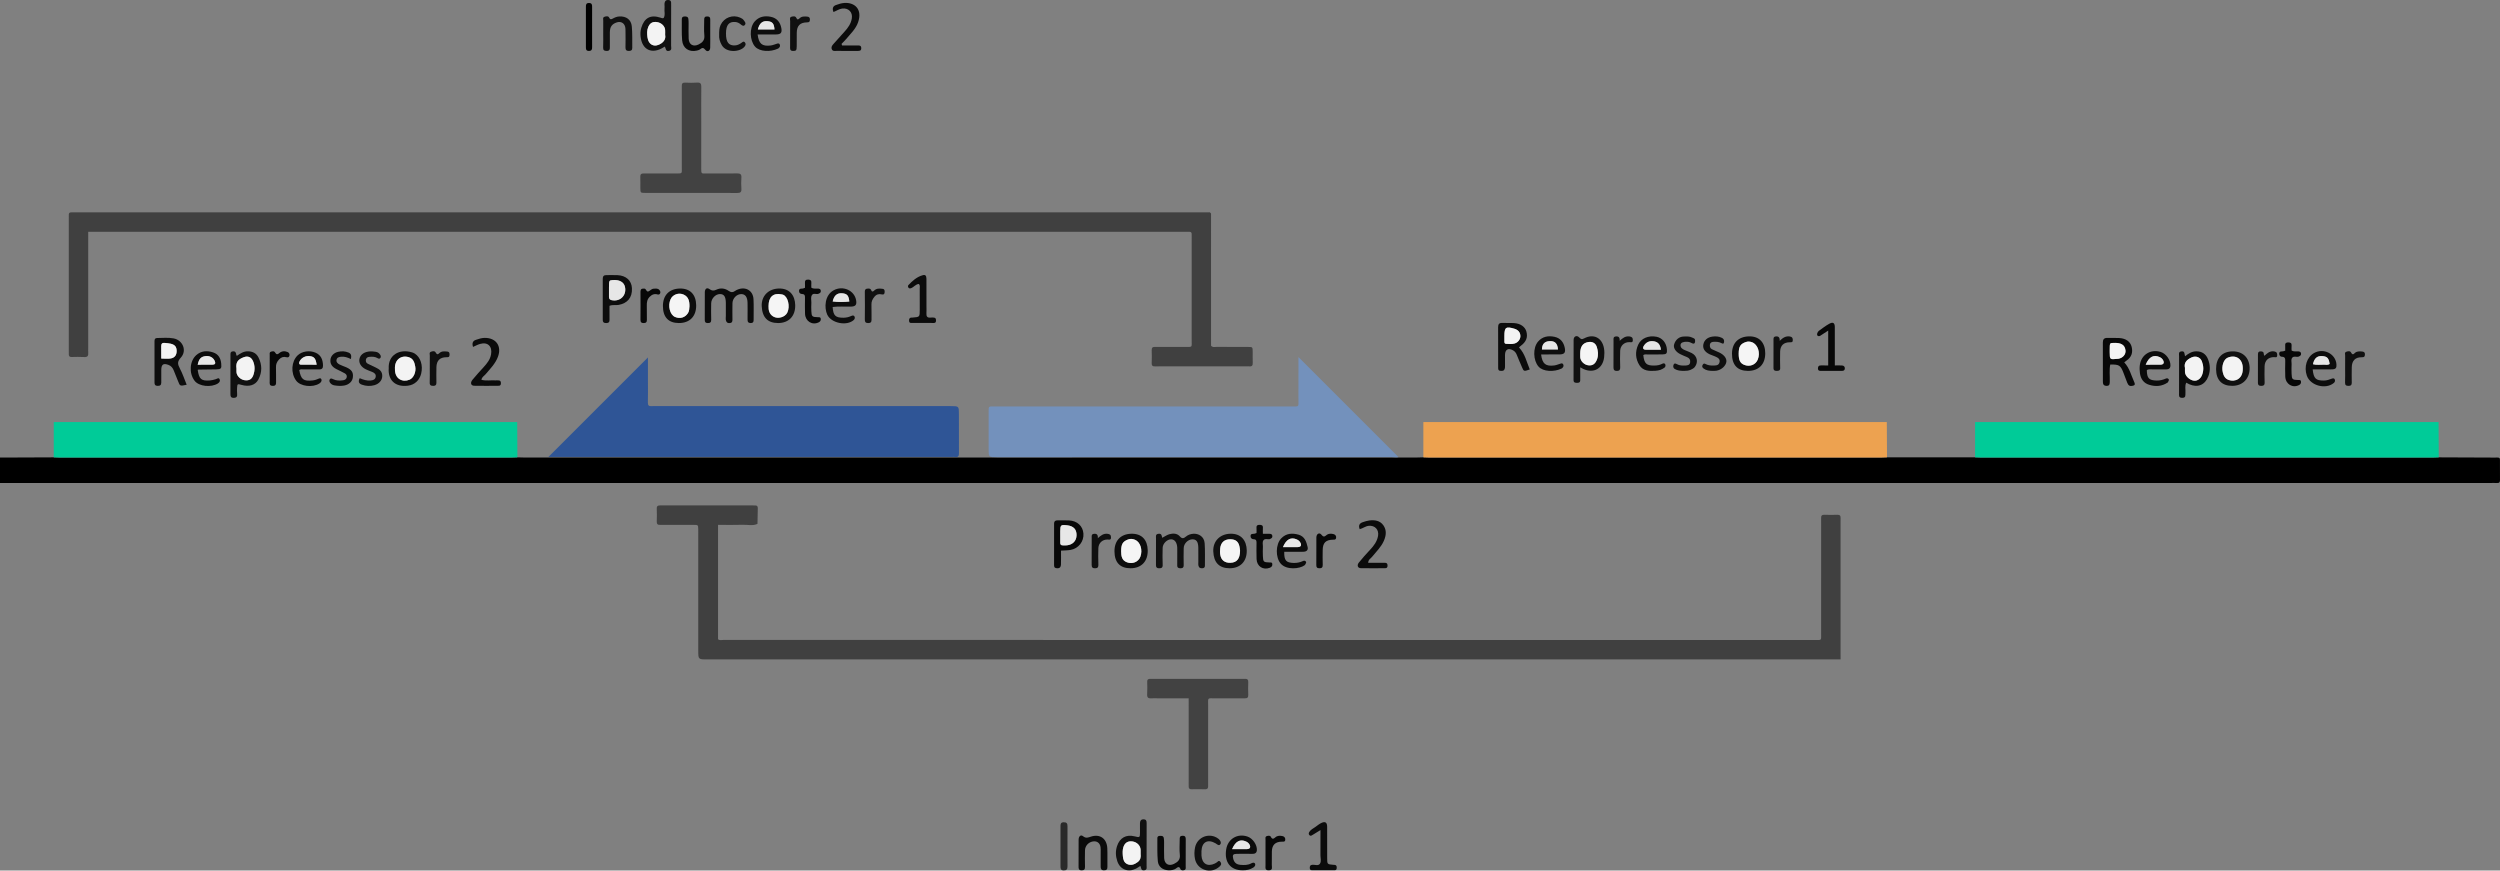 <?xml version="1.0" encoding="utf-8"?>
<!-- Generator: Adobe Illustrator 16.0.3, SVG Export Plug-In . SVG Version: 6.00 Build 0)  -->
<!DOCTYPE svg PUBLIC "-//W3C//DTD SVG 1.1//EN" "http://www.w3.org/Graphics/SVG/1.1/DTD/svg11.dtd">
<svg version="1.1" id="Capa_1" xmlns="http://www.w3.org/2000/svg" xmlns:xlink="http://www.w3.org/1999/xlink" x="0px" y="0px"
	 width="802.64px" height="279.5px" viewBox="0 0 802.64 279.5" enable-background="new 0 0 802.64 279.5" xml:space="preserve">
<rect x="0" y="0" width="802.64" height="279.5" fill="#808080" stroke="none"/>
<g>
	<path fill-rule="evenodd" clip-rule="evenodd" d="M166.117,146.837c0.878,0.023,1.756,0.066,2.635,0.066
		c95.197,0.004,190.394,0.004,285.591,0c0.878,0,1.756-0.046,2.634-0.07c0.718,0.024,1.435,0.07,2.152,0.07
		c48.186,0.004,96.37,0.004,144.556,0c0.718,0,1.435-0.046,2.152-0.07c9.425,0.001,18.851,0.003,28.276,0.004
		c0.718,0.023,1.436,0.066,2.153,0.066c48.184,0.004,96.367,0.004,144.551,0c0.718,0,1.436-0.043,2.153-0.066
		c5.837,0.023,11.674,0.04,17.511,0.072c2.466,0.014,2.125-0.313,2.146,2.158c0.014,1.679-0.022,3.359,0.012,5.038
		c0.015,0.713-0.23,1.012-0.958,0.97c-0.718-0.042-1.439-0.008-2.159-0.008c-266.508,0-533.015,0-799.522,0c0-2.721,0-5.44,0-8.161
		c5.753-0.022,11.506-0.046,17.259-0.069c0.717,0.023,1.435,0.066,2.153,0.066c48.184,0.004,96.368,0.004,144.552,0
		C164.682,146.904,165.399,146.861,166.117,146.837z"/>
	<path fill-rule="evenodd" clip-rule="evenodd" fill="#404040" d="M590.931,211.712c-1.191,0-2.066,0-2.941,0
		c-120.304,0-240.607,0-360.911,0c-2.899,0-2.899,0-2.899-2.862c0-12.478,0-24.956,0-37.435c0-0.479,0.008-0.96-0.002-1.439
		c-0.031-1.429-0.034-1.455-1.413-1.462c-3.12-0.017-6.239-0.006-9.359-0.006c-0.48,0-0.961-0.025-1.439,0.006
		c-0.808,0.052-1.146-0.259-1.112-1.106c0.055-1.357,0.056-2.72,0-4.078c-0.036-0.883,0.38-1.078,1.15-1.07
		c2.399,0.024,4.799,0.009,7.199,0.009c7.199,0,14.398,0,21.597,0c0.56,0,1.12,0.003,1.68,0.004c0.604,0.001,0.831,0.308,0.813,0.9
		c-0.048,1.67-0.067,3.341-0.098,5.012c-1.518,0.726-3.124,0.246-4.684,0.3c-2.62,0.091-5.245,0.024-7.979,0.024
		c0,12.345,0,24.538,0,36.716c0.513,0.446,1.096,0.238,1.627,0.238c116.784,0.01,233.568,0.01,350.352,0.006
		c2.461,0,2.173,0.307,2.175-2.141c0.007-11.758,0.003-23.517,0.003-35.275c0-0.56,0.027-1.121-0.006-1.679
		c-0.049-0.812,0.266-1.143,1.109-1.108c1.358,0.055,2.722,0.056,4.079,0c0.886-0.035,1.113,0.388,1.062,1.153
		c-0.022,0.319-0.004,0.641-0.004,0.96c0,14.238,0,28.477,0,42.715C590.931,210.556,590.931,211.02,590.931,211.712z"/>
	<path fill-rule="evenodd" clip-rule="evenodd" fill="#404040" d="M28.323,74.42c0,1.012,0,1.796,0,2.58c0,11.598,0,23.197,0,34.795
		c0,0.479-0.036,0.963,0.007,1.439c0.089,0.978-0.192,1.474-1.308,1.399c-1.354-0.09-2.719-0.037-4.078-0.016
		c-0.619,0.01-0.855-0.293-0.858-0.861c-0.003-0.479-0.004-0.959-0.004-1.439c0-13.998,0-27.996,0-41.994
		c0-0.48,0.005-0.96,0.006-1.439c0-0.49,0.259-0.703,0.731-0.701c0.56,0.002,1.12-0.003,1.68-0.003c120.624,0,241.247,0,361.871,0
		c0.715,0,1.43,0,2.085,0c0.117,0.116,0.178,0.169,0.229,0.23c0.048,0.058,0.123,0.125,0.123,0.188
		c0.005,14.154,0.005,28.308,0.005,42.391c0.589,0.655,1.273,0.374,1.872,0.38c3.359,0.031,6.719,0.002,10.079,0.021
		c1.384,0.009,1.395,0.041,1.417,1.485c0.018,1.2-0.03,2.401,0.016,3.6c0.03,0.786-0.188,1.22-1.056,1.154
		c-0.478-0.036-0.96-0.005-1.439-0.005c-9.119,0-18.238,0-27.356,0c-0.48,0-0.961-0.022-1.44,0.005
		c-0.766,0.044-1.19-0.175-1.154-1.063c0.055-1.357,0.054-2.72,0-4.078c-0.034-0.843,0.295-1.163,1.106-1.11
		c0.479,0.031,0.96,0.005,1.44,0.005c2.64,0,5.279,0.018,7.919-0.004c2.774-0.024,2.368,0.39,2.372-2.418
		c0.016-10.719,0.007-21.438,0.006-32.156c0-0.56-0.005-1.12-0.006-1.68c0-0.488-0.257-0.703-0.73-0.701
		c-0.56,0.002-1.12-0.004-1.68-0.004c-116.464,0-232.928,0-349.393,0C30.069,74.42,29.354,74.42,28.323,74.42z"/>
	<path fill-rule="evenodd" clip-rule="evenodd" fill="#7391BC" d="M416.879,114.647c10.855,10.856,21.514,21.514,32.098,32.097
		c-0.48,0.186-1.277,0.025-2.051,0.025c-42.295,0.01-84.588,0.009-126.882,0.009c-2.639,0-2.639-0.001-2.639-2.645
		c-0.001-3.838-0.002-7.676,0-11.513c0.001-2.493-0.139-2.088,2.225-2.117c0.64-0.009,1.279-0.002,1.919-0.002
		c30.86,0,61.722,0.005,92.583-0.007c3.246-0.001,2.717,0.44,2.74-2.804C416.903,123.384,416.879,119.076,416.879,114.647z"/>
	<path fill-rule="evenodd" clip-rule="evenodd" fill="#2F5596" d="M176.073,146.701c10.71-10.71,21.318-21.318,31.953-31.951
		c0,2.571-0.001,5.266,0,7.959c0,2.158,0.046,4.318-0.021,6.475c-0.03,0.972,0.313,1.297,1.237,1.206
		c0.555-0.054,1.119-0.01,1.679-0.01c31.422,0,62.845,0,94.267,0c2.675,0,2.676,0.001,2.676,2.608
		c0.001,4.158-0.02,8.316,0.016,12.473c0.008,0.889-0.176,1.387-1.183,1.248c-0.393-0.054-0.799-0.008-1.198-0.008
		c-42.456,0-84.912,0-127.368,0C177.414,146.701,176.699,146.701,176.073,146.701z"/>
	<path fill-rule="evenodd" clip-rule="evenodd" fill="#00CB98" d="M782.97,146.837c-0.718,0.023-1.436,0.066-2.153,0.066
		c-48.184,0.004-96.367,0.004-144.551,0c-0.718,0-1.436-0.043-2.153-0.066c0-3.74,0-7.48,0-11.335c49.62,0,99.067,0,148.797,0
		C782.93,139.24,782.95,143.039,782.97,146.837z"/>
	<path fill-rule="evenodd" clip-rule="evenodd" fill="#EDA250" d="M605.836,146.833c-0.718,0.024-1.435,0.07-2.152,0.07
		c-48.186,0.004-96.37,0.004-144.556,0c-0.718,0-1.435-0.046-2.152-0.07c0-3.739,0-7.479,0-11.331c49.624,0,99.066,0,148.795,0
		C605.792,139.238,605.815,143.036,605.836,146.833z"/>
	<path fill-rule="evenodd" clip-rule="evenodd" fill="#00CB98" d="M166.117,146.837c-0.718,0.023-1.435,0.066-2.153,0.066
		c-48.184,0.004-96.368,0.004-144.552,0c-0.718,0-1.436-0.043-2.153-0.066c0-3.74,0-7.48,0-11.335c49.62,0,99.067,0,148.796,0
		C166.076,139.24,166.096,143.039,166.117,146.837z"/>
	<path fill-rule="evenodd" clip-rule="evenodd" fill="#424242" d="M221.791,61.941c-4.874,0-9.747,0.009-14.621-0.005
		c-1.552-0.005-1.562-0.034-1.581-1.565c-0.016-1.198,0.04-2.399-0.017-3.595c-0.041-0.865,0.346-1.093,1.13-1.088
		c3.515,0.021,7.031-0.005,10.546,0.014c1.871,0.01,1.651-0.065,1.65-1.714c-0.003-8.229-0.001-16.458-0.001-24.688
		c0-0.559,0.028-1.12-0.005-1.677c-0.05-0.824,0.292-1.128,1.123-1.093c1.276,0.054,2.561,0.084,3.833-0.007
		c1.124-0.081,1.32,0.436,1.309,1.403c-0.038,3.595-0.015,7.19-0.015,10.786c0,5.113,0.011,10.227-0.006,15.34
		c-0.006,1.878,0.076,1.648,1.718,1.646c3.275-0.004,6.552,0.031,9.827-0.02c1.033-0.016,1.422,0.305,1.35,1.359
		c-0.082,1.193-0.085,2.4,0.001,3.593c0.079,1.093-0.39,1.334-1.38,1.327C231.698,61.921,226.744,61.941,221.791,61.941z"/>
	<path fill-rule="evenodd" clip-rule="evenodd" fill="#424242" d="M381.631,224.196c-3.493,0-6.754,0-10.016,0
		c-0.64,0-1.283-0.042-1.918,0.009c-0.979,0.078-1.472-0.196-1.398-1.311c0.089-1.354,0.037-2.717,0.015-4.076
		c-0.009-0.616,0.286-0.858,0.856-0.863c0.399-0.003,0.799-0.004,1.199-0.004c9.434,0,18.867,0,28.301,0
		c0.32,0,0.641,0.021,0.958-0.003c0.786-0.058,1.167,0.212,1.131,1.08c-0.057,1.356-0.056,2.719,0,4.076
		c0.035,0.854-0.315,1.106-1.116,1.101c-3.117-0.024-6.235-0.027-9.354-0.004c-2.802,0.021-2.402-0.399-2.409,2.378
		c-0.018,7.995-0.006,15.989-0.006,23.984c0,0.56-0.023,1.12,0.005,1.679c0.038,0.756-0.157,1.194-1.053,1.159
		c-1.437-0.056-2.878-0.033-4.316-0.007c-0.614,0.012-0.875-0.258-0.877-0.839c-0.002-0.64-0.004-1.279-0.004-1.919
		C381.631,241.927,381.631,233.218,381.631,224.196z"/>
	<path fill-rule="evenodd" clip-rule="evenodd" fill="#101010" d="M373.135,172.67c0.778-0.402,1.512-0.943,2.333-1.168
		c1.183-0.323,2.465-0.287,3.342,0.716c0.729,0.833,1.241,0.651,1.95,0.051c0.678-0.573,1.498-0.85,2.416-0.908
		c1.513-0.095,3.433,0.803,3.588,3.057c0.165,2.387,0.069,4.79,0.083,7.187c0.003,0.597-0.331,0.837-0.902,0.837
		c-0.505,0-0.906-0.068-1.118-0.648c-0.176-0.48-0.09-0.941-0.094-1.408c-0.014-1.519,0.023-3.037-0.007-4.555
		c-0.038-1.931-0.632-2.714-1.953-2.677c-1.355,0.039-2.693,1.347-2.737,2.801c-0.055,1.837-0.033,3.676-0.003,5.514
		c0.012,0.738-0.323,0.987-1.007,0.981c-0.64-0.004-1.08-0.15-1.068-0.925c0.024-1.519,0.008-3.036,0.008-4.555
		c0-0.399,0.019-0.8-0.006-1.198c-0.1-1.605-0.79-2.553-1.893-2.62c-1.265-0.078-2.75,1.307-2.792,2.716
		c-0.053,1.836-0.055,3.677,0.009,5.513c0.032,0.914-0.42,1.063-1.158,1.069c-0.706,0.007-1-0.295-0.997-1.001
		c0.015-2.876-0.004-5.753,0.012-8.63c0.003-0.591-0.227-1.317,0.775-1.446C373.027,171.229,372.962,172.075,373.135,172.67z"/>
	<path fill-rule="evenodd" clip-rule="evenodd" fill="#0B0B0B" d="M226.278,98.105c0-1.437-0.023-2.874,0.008-4.311
		c0.023-1.067,0.658-1.575,1.47-0.984c0.786,0.571,1.394,0.596,2.152,0.231c1.432-0.688,2.803-0.508,4.068,0.364
		c0.686,0.472,1.272,0.545,1.952,0.041c0.315-0.234,0.689-0.407,1.059-0.545c2.509-0.933,4.786,0.459,4.93,3.133
		c0.12,2.229,0.017,4.469,0.04,6.704c0.007,0.702-0.257,0.996-0.979,0.98c-0.726-0.016-0.987-0.358-0.966-1.033
		c0.015-0.478,0.001-0.958,0-1.437c0-1.356,0.032-2.715-0.008-4.07c-0.055-1.833-0.719-2.725-1.973-2.758
		c-1.44-0.04-2.828,1.318-2.868,2.896c-0.044,1.756-0.018,3.512-0.007,5.269c0.004,0.614-0.076,1.066-0.857,1.139
		c-0.837,0.077-1.162-0.368-1.279-1.052c-0.066-0.386,0.014-0.796,0.016-1.194c0.004-1.438,0.027-2.874-0.001-4.311
		c-0.038-1.961-0.601-2.755-1.888-2.756c-1.409,0-2.783,1.406-2.815,2.963c-0.037,1.755-0.041,3.513,0.006,5.268
		c0.023,0.87-0.368,1.101-1.15,1.079c-0.748-0.02-0.93-0.397-0.917-1.066C226.296,101.139,226.278,99.622,226.278,98.105z"/>
	<path fill-rule="evenodd" clip-rule="evenodd" fill="#0D0D0D" d="M59.934,123.521c-2.155,0.475-2.145,0.471-2.777-1.165
		c-0.458-1.186-0.94-2.362-1.426-3.537c-0.316-0.765-0.828-1.353-1.621-1.657c-1.638-0.63-2.31-0.184-2.329,1.571
		c-0.015,1.358-0.019,2.717,0,4.075c0.012,0.846-0.419,1.102-1.198,1.074c-0.695-0.024-0.98-0.297-0.976-1.02
		c0.021-4.475,0.02-8.949,0-13.424c-0.003-0.62,0.289-0.911,0.829-0.917c1.755-0.019,3.523-0.199,5.262,0.116
		c2.999,0.546,4.409,3.953,2.355,6.183c-1.202,1.304-1.024,2.123-0.321,3.454C58.613,119.936,59.207,121.749,59.934,123.521z
		 M51.769,115.115c1.193,0,2.158,0.136,3.066-0.033c1.292-0.238,1.882-1.121,1.877-2.39c-0.005-1.316-0.522-1.995-1.893-2.34
		c-0.609-0.153-1.251-0.177-1.878-0.251c-0.772-0.091-1.202,0.174-1.181,1.035C51.792,112.403,51.769,113.67,51.769,115.115z"/>
	<path fill-rule="evenodd" clip-rule="evenodd" fill="#070707" d="M682,116.341c1.727,1.843,2.217,4.163,3.178,6.248
		c0.208,0.452,0.419,0.987-0.195,1.188c-0.58,0.189-1.294,0.314-1.737-0.348c-0.218-0.326-0.345-0.717-0.489-1.087
		c-0.346-0.889-0.67-1.785-1.017-2.673c-0.941-2.41-1.384-2.689-4.231-2.634c-0.353,1.798-0.1,3.633-0.152,5.452
		c-0.022,0.778-0.011,1.446-1.101,1.393c-1.009-0.05-1.114-0.695-1.114-1.459c-0.002-4.159,0.007-8.318-0.007-12.478
		c-0.003-0.981,0.398-1.475,1.417-1.451c1.278,0.028,2.562-0.043,3.838,0.033c2.133,0.126,3.569,1.132,3.992,2.839
		c0.445,1.799-0.039,3.317-1.638,4.389C682.55,115.883,682.375,116.043,682,116.341z M677.335,112.604c0,0.159-0.001,0.318,0,0.479
		c0.008,2.34,0.05,2.377,2.386,2.136c0.159-0.017,0.321-0.012,0.476-0.045c1.422-0.299,2.345-1.415,2.209-2.662
		c-0.195-1.792-1.417-2.537-3.964-2.416c-1.1,0.052-1.1,0.052-1.106,2.27C677.334,112.445,677.335,112.524,677.335,112.604z"/>
	<path fill-rule="evenodd" clip-rule="evenodd" fill="#0B0B0B" d="M487.678,111.547c1.963,2.049,2.448,4.679,3.47,7.069
		c-1.921,0.664-1.919,0.663-2.525-0.771c-0.556-1.314-1.145-2.614-1.66-3.943c-0.247-0.636-0.639-1.122-1.203-1.432
		c-1.555-0.851-2.544-0.267-2.573,1.498c-0.019,1.117,0.006,2.234,0.007,3.353c0,0.39,0.021,0.762-0.134,1.159
		c-0.285,0.73-0.857,0.584-1.392,0.572c-0.493-0.012-0.657-0.352-0.671-0.793c-0.005-0.159-0.004-0.319-0.004-0.479
		c0-4.23,0.02-8.461-0.015-12.69c-0.008-1.018,0.335-1.462,1.386-1.41c1.274,0.063,2.557-0.034,3.827,0.058
		c2.005,0.145,3.441,1.194,3.857,2.684c0.532,1.904-0.051,3.343-1.892,4.686C488.03,111.201,487.922,111.322,487.678,111.547z
		 M482.994,107.848c0,0.635-0.002,1.271,0.001,1.905c0.001,0.359,0.162,0.619,0.537,0.634c0.947,0.037,1.911,0.175,2.833-0.134
		c1.035-0.347,1.759-1.339,1.763-2.314c0.006-1.167-0.666-2.016-1.889-2.388C483.491,104.717,482.99,105.071,482.994,107.848z"/>
	<path fill-rule="evenodd" clip-rule="evenodd" fill="#101010" d="M507.34,117.935c0,1.547-0.015,2.814,0.005,4.081
		c0.012,0.78-0.456,0.921-1.085,0.901c-0.6-0.018-1.07-0.095-1.065-0.91c0.027-4.307,0.004-8.613,0.023-12.921
		c0.005-1.05,0.959-1.569,1.73-0.811c0.607,0.599,0.81,0.81,1.662,0.359c3.035-1.604,5.767-0.183,6.361,3.193
		c0.167,0.947,0.157,1.902,0.048,2.859c-0.422,3.659-3.379,5.319-6.715,3.759C508.093,118.347,507.891,118.228,507.34,117.935z
		 M507.333,113.49c0,0.396-0.023,0.793,0.005,1.187c0.094,1.283,1.267,2.448,2.609,2.613c1.395,0.172,2.274-0.498,2.806-1.978
		c0.481-1.343,0.321-2.649-0.095-3.936c-0.407-1.258-1.48-1.799-2.819-1.544C508.136,110.158,507.335,111.326,507.333,113.49z"/>
	<path fill-rule="evenodd" clip-rule="evenodd" fill="#101010" d="M213.06,5.792c0.607-0.982,0.162-2.127,0.296-3.206
		c0.078-0.626-0.136-1.255,0.08-1.891c0.191-0.562,0.556-0.705,1.086-0.695c0.558,0.011,0.917,0.216,0.944,0.814
		c0.014,0.319,0.009,0.639,0.009,0.958c0,4.316,0.011,8.632-0.012,12.949c-0.003,0.573,0.322,1.338-0.59,1.597
		c-1.191,0.337-1.083-0.772-1.417-1.363c-0.192,0.108-0.333,0.181-0.467,0.265c-3.656,2.304-6.861,0.81-7.32-3.454
		c-0.1-0.933-0.066-1.871,0.217-2.823c0.958-3.209,2.99-4.324,6.187-3.264C212.377,5.781,212.653,5.933,213.06,5.792z
		 M213.549,11.209c0-0.678,0.032-1.16-0.006-1.637c-0.095-1.183-1.191-2.238-2.523-2.468c-1.406-0.242-2.319,0.239-2.886,1.532
		c-0.467,1.066-0.408,2.189-0.27,3.299c0.32,2.569,2.382,3.446,4.485,1.969C213.39,13.174,213.761,12.229,213.549,11.209z"/>
	<path fill-rule="evenodd" clip-rule="evenodd" fill="#101010" d="M366.121,278.006c-0.482,0.304-0.926,0.641-1.418,0.884
		c-2.559,1.261-5.072,0.277-5.984-2.382c-0.55-1.604-0.622-3.243-0.077-4.894c0.865-2.619,2.909-3.775,5.59-3.11
		c1.738,0.431,1.749,0.431,1.774-1.343c0.014-0.959-0.047-1.92-0.01-2.877c0.025-0.673,0.237-1.221,1.106-1.23
		c0.904-0.01,1.034,0.497,1.032,1.229c-0.012,4.556,0.001,9.111-0.014,13.668c-0.002,0.585,0.245,1.325-0.757,1.461
		C366.226,279.568,366.436,278.583,366.121,278.006z M366.203,274.205c0-0.609,0.02-1.01-0.004-1.408
		c-0.079-1.331-1.172-2.433-2.603-2.645c-1.457-0.214-2.469,0.399-2.934,1.839c-0.299,0.927-0.246,1.888-0.17,2.849
		c0.085,1.088,0.371,2.114,1.425,2.587c1.208,0.543,2.313,0.125,3.34-0.65C366.23,276.042,366.304,275.062,366.203,274.205z"/>
	<path fill-rule="evenodd" clip-rule="evenodd" fill="#101010" d="M76.047,114.251c1.095-0.764,2.185-1.516,3.646-1.463
		c1.51,0.055,2.63,0.667,3.294,1.978c1.189,2.347,1.199,4.75-0.032,7.077c-0.971,1.836-2.991,2.426-5.424,1.727
		c-1.272-0.365-1.35-0.324-1.412,0.919c-0.032,0.637-0.063,1.284,0.011,1.914c0.107,0.903-0.157,1.338-1.137,1.33
		c-0.913-0.007-1.013-0.514-1.01-1.236c0.014-4.153,0.006-8.306,0.008-12.459c0-0.559-0.066-1.133,0.756-1.228
		c0.93-0.107,1.024,0.507,1.121,1.163C75.878,114.044,75.951,114.107,76.047,114.251z M75.917,118.31
		c0,0.396-0.028,0.794,0.005,1.188c0.102,1.242,1.317,2.408,2.663,2.581c1.39,0.179,2.271-0.3,2.76-1.676
		c0.517-1.452,0.53-2.955-0.078-4.392c-0.584-1.382-1.683-1.853-3.063-1.301C76.716,115.305,75.598,116.033,75.917,118.31z"/>
	<path fill-rule="evenodd" clip-rule="evenodd" fill="#0B0B0B" d="M701.525,114.38c1.181-0.953,2.234-1.574,3.604-1.585
		c1.84-0.015,3.092,0.885,3.737,2.46c0.736,1.795,0.836,3.707,0.131,5.578c-1.046,2.775-3.438,3.748-6.153,2.516
		c-0.286-0.13-0.557-0.291-0.934-0.489c-0.535,1.077-0.168,2.189-0.26,3.249c-0.065,0.758,0.241,1.654-1.084,1.622
		c-1.158-0.026-0.966-0.791-0.967-1.49c-0.002-3.986-0.008-7.974,0.007-11.96c0.003-0.58-0.276-1.325,0.728-1.466
		C701.5,112.651,701.28,113.581,701.525,114.38z M701.495,118.124c0,0.605-0.028,1.007,0.006,1.403
		c0.107,1.248,1.539,2.553,2.933,2.698c1.026,0.108,2.065-0.608,2.536-1.796c0.58-1.467,0.518-2.965-0.036-4.405
		c-0.535-1.388-1.977-1.891-3.352-1.256C702.069,115.467,701.088,116.498,701.495,118.124z"/>
	<path fill-rule="evenodd" clip-rule="evenodd" fill="#0D0D0D" d="M195.683,98.186c0,1.489-0.024,2.992,0.01,4.494
		c0.017,0.709-0.257,1.013-0.961,1.039c-0.757,0.027-1.217-0.169-1.214-1.043c0.015-4.396,0.014-8.792,0-13.187
		c-0.002-0.807,0.347-1.168,1.146-1.16c1.199,0.014,2.4-0.044,3.596,0.012c2.753,0.129,4.497,1.741,4.628,4.161
		c0.174,3.205-1.609,4.891-4.245,5.388C197.709,98.066,196.73,97.76,195.683,98.186z M195.516,93.214
		c0,0.714-0.002,1.427,0.001,2.141c0.002,0.546,0.266,0.884,0.805,1.006c2.763,0.626,4.953-1.543,4.324-4.283
		c-0.354-1.541-1.853-2.351-3.992-2.156c-1.105,0.101-1.128,0.148-1.137,2.341C195.516,92.58,195.517,92.897,195.516,93.214z"/>
	<path fill-rule="evenodd" clip-rule="evenodd" fill="#0B0B0B" d="M270.348,14.593c1.663,0,3.326,0.011,4.988-0.005
		c0.599-0.006,1.125-0.001,1.173,0.803c0.058,0.969-0.578,0.959-1.252,0.957c-2.238-0.007-4.477,0.003-6.714-0.007
		c-0.539-0.002-1.173,0.164-1.469-0.499c-0.31-0.695,0.068-1.227,0.51-1.72c1.169-1.304,2.325-2.62,3.51-3.909
		c1.145-1.245,2.106-2.577,2.388-4.301c0.325-1.983-1.057-3.406-3.066-3.172c-1.028,0.12-1.862,0.769-2.82,1.115
		c-0.465-1.111-0.196-1.879,0.791-2.239c0.889-0.325,1.79-0.616,2.776-0.672c3.257-0.186,5.774,2.026,4.338,6.202
		c-0.743,2.157-2.435,3.705-3.856,5.412c-0.45,0.541-0.972,1.021-1.46,1.529C270.239,14.256,270.293,14.425,270.348,14.593z"/>
	<path fill-rule="evenodd" clip-rule="evenodd" fill="#0B0B0B" d="M151.867,111.383c-0.396-1.248-0.058-1.951,0.948-2.284
		c0.904-0.299,1.795-0.609,2.786-0.619c3.666-0.034,5.562,2.629,4.258,6.092c-0.833,2.213-2.5,3.851-3.983,5.613
		c-0.45,0.534-1.178,0.857-1.305,1.756c1.487,0.389,2.997,0.091,4.483,0.18c0.398,0.023,0.808-0.046,1.196,0.021
		c0.47,0.082,0.573,0.474,0.568,0.904c-0.005,0.451-0.154,0.8-0.657,0.804c-2.638,0.017-5.276,0.06-7.913,0
		c-1.06-0.023-1.351-0.93-0.56-1.911c1.147-1.425,2.411-2.756,3.635-4.117c1.069-1.188,2.046-2.376,2.34-4.062
		c0.444-2.543-1.042-4.047-3.524-3.344C153.383,110.63,152.681,111.031,151.867,111.383z"/>
	<path fill-rule="evenodd" clip-rule="evenodd" fill="#0B0B0B" d="M439.258,180.689c1.446,0,2.866,0,4.287,0
		c0.399,0,0.799-0.009,1.199,0.003c0.649,0.021,0.744,0.471,0.734,0.987c-0.008,0.47-0.246,0.743-0.722,0.744
		c-2.637,0.011-5.275,0.05-7.912-0.009c-0.925-0.021-1.258-0.927-0.591-1.77c1.136-1.434,2.368-2.794,3.618-4.13
		c1.214-1.296,2.253-2.661,2.563-4.468c0.342-1.987-1.006-3.426-3.002-3.224c-1.053,0.106-1.869,0.819-2.886,1.075
		c-0.466-1.134-0.13-1.885,0.995-2.252c0.679-0.222,1.368-0.463,2.071-0.545c1.737-0.205,3.433,0.007,4.522,1.546
		c1.109,1.567,0.905,3.293,0.169,4.984c-0.877,2.015-2.472,3.495-3.813,5.165C440.065,179.33,439.309,179.628,439.258,180.689z"/>
	<path fill-rule="evenodd" clip-rule="evenodd" fill="#070707" d="M340.64,176.782c0,1.633,0.038,3.064-0.017,4.493
		c-0.025,0.663-0.304,1.204-1.16,1.17c-0.646-0.026-1.048-0.167-1.045-0.93c0.016-4.459,0.012-8.917,0.004-13.375
		c-0.002-0.843,0.452-1.094,1.208-1.081c1.194,0.02,2.391-0.038,3.582,0.022c2.637,0.134,4.43,1.788,4.626,4.2
		c0.207,2.538-1.574,4.848-4.142,5.276C342.77,176.713,341.815,176.702,340.64,176.782z M340.397,171.743c0.001,0,0.002,0,0.003,0
		c0,0.87-0.011,1.74,0.004,2.609c0.008,0.451,0.241,0.731,0.722,0.736c0.474,0.005,0.954,0.047,1.422-0.007
		c1.901-0.219,3.066-1.466,3.087-3.263c0.021-1.896-0.996-2.949-3.069-3.175c-1.992-0.218-2.148-0.08-2.168,1.912
		C340.393,170.951,340.397,171.347,340.397,171.743z"/>
	<path fill-rule="evenodd" clip-rule="evenodd" fill="#101010" d="M193.668,10.69c0-1.356-0.01-2.712,0.005-4.067
		c0.005-0.441-0.229-1.003,0.388-1.23c0.539-0.198,1.242-0.307,1.511,0.25c0.38,0.788,0.736,0.551,1.266,0.266
		c0.628-0.337,1.282-0.596,2.03-0.629c2.189-0.099,3.779,1.016,3.98,3.204c0.211,2.294,0.111,4.617,0.143,6.927
		c0.01,0.729-0.419,0.937-1.078,0.945c-0.813,0.012-1.121-0.329-1.098-1.152c0.046-1.673,0.024-3.349,0.008-5.024
		c-0.005-0.555,0.011-1.135-0.141-1.658c-0.35-1.208-1.44-1.721-2.644-1.334c-1.562,0.502-2.223,1.428-2.241,3.198
		c-0.017,1.595-0.026,3.191,0.005,4.785c0.015,0.764-0.177,1.21-1.054,1.189c-0.784-0.018-1.14-0.263-1.103-1.125
		c0.065-1.513,0.018-3.03,0.018-4.545C193.666,10.69,193.667,10.69,193.668,10.69z"/>
	<path fill-rule="evenodd" clip-rule="evenodd" fill="#101010" d="M249.807,103.716c-3.314-0.01-5.088-1.772-5.251-5.417
		c-0.147-3.28,2.159-5.556,5.398-5.668c3.542-0.123,5.282,2.183,5.352,5.313C255.384,101.507,253.246,103.714,249.807,103.716z
		 M246.748,98.246c-0.066,1.355,0.26,2.581,1.457,3.341c1.492,0.947,3.853,0.265,4.569-1.24c0.959-2.015,0.205-5.136-1.393-5.738
		c-0.148-0.056-0.312-0.067-0.469-0.101C248.29,93.951,246.742,95.339,246.748,98.246z"/>
	<path fill-rule="evenodd" clip-rule="evenodd" fill="#101010" d="M394.755,182.444c-3.374-0.025-5.083-1.854-5.226-5.44
		c-0.132-3.295,2.173-5.54,5.421-5.646c3.5-0.114,5.266,2.167,5.327,5.339C400.346,180.257,398.203,182.449,394.755,182.444z
		 M398.128,176.822c-0.017-0.152-0.049-0.471-0.089-0.787c-0.257-2.032-1.182-2.902-3.083-2.902c-1.826,0.001-2.987,1.005-3.2,2.859
		c-0.082,0.709-0.098,1.453,0.024,2.152c0.301,1.73,1.453,2.594,3.227,2.542C397.083,180.626,398.097,179.425,398.128,176.822z"/>
	<path fill-rule="evenodd" clip-rule="evenodd" fill="#0B0B0B" d="M346.288,273.874c0-1.437-0.019-2.874,0.007-4.31
		c0.018-1.076,0.705-1.678,1.406-1.104c0.96,0.787,1.668,0.426,2.589,0.132c2.866-0.914,5.054,0.635,5.213,3.713
		c0.102,1.99-0.003,3.989,0.043,5.983c0.02,0.839-0.315,1.131-1.118,1.128c-0.878-0.003-1.062-0.494-1.054-1.232
		c0.016-1.516,0.007-3.032,0.002-4.549c-0.001-0.558,0.034-1.124-0.045-1.673c-0.197-1.371-1.22-2.063-2.564-1.79
		c-1.36,0.276-2.391,1.423-2.426,2.828c-0.044,1.755-0.04,3.512,0.003,5.267c0.02,0.805-0.234,1.158-1.078,1.155
		c-0.918-0.003-1.005-0.514-0.989-1.24C346.311,276.747,346.288,275.309,346.288,273.874z"/>
	<path fill-rule="evenodd" clip-rule="evenodd" fill="#0D0D0D" d="M561.112,119.076c-3.332-0.037-5.065-1.94-5.048-5.543
		c0.017-3.435,2.096-5.472,5.47-5.538c3.378-0.066,5.198,2.103,5.206,5.425C566.749,117.012,564.602,119.115,561.112,119.076z
		 M558.214,113.551c-0.01,2.064,0.474,3.052,1.753,3.582c1.782,0.737,3.682,0.001,4.377-1.696c0.896-2.188,0.03-4.823-1.807-5.539
		c-0.69-0.27-1.337-0.336-2.074-0.07C558.764,110.437,558.224,111.262,558.214,113.551z"/>
	<path fill-rule="evenodd" clip-rule="evenodd" fill="#0D0D0D" d="M362.995,182.442c-3.385,0.012-5.16-1.838-5.188-5.404
		c-0.027-3.474,2.001-5.571,5.33-5.676c3.462-0.108,5.267,1.98,5.345,5.283C368.566,180.247,366.441,182.43,362.995,182.442z
		 M359.951,177.012c0.013,1.487,0.19,2.882,1.849,3.512c1.795,0.681,3.693-0.104,4.326-1.806c0.797-2.145,0.003-4.696-1.708-5.411
		c-0.745-0.311-1.474-0.417-2.302-0.087C360.463,173.878,359.947,174.686,359.951,177.012z"/>
	<path fill-rule="evenodd" clip-rule="evenodd" fill="#0D0D0D" d="M217.935,103.714c-3.35-0.018-5.105-1.908-5.101-5.489
		c0.004-3.458,2.058-5.515,5.415-5.59c3.352-0.076,5.218,1.974,5.261,5.371C223.555,101.596,221.412,103.734,217.935,103.714z
		 M221.357,98.336c0.023-1.662-0.307-3.016-1.823-3.736c-1.599-0.761-3.547-0.064-4.242,1.484c-0.948,2.114-0.212,5.002,1.449,5.688
		c1.658,0.684,3.243,0.17,4.153-1.276C221.353,99.767,221.274,98.97,221.357,98.336z"/>
	<path fill-rule="evenodd" clip-rule="evenodd" fill="#0D0D0D" d="M527.589,114.001c0.299,2.734,0.997,3.395,3.521,3.362
		c0.887-0.011,1.738-0.132,2.535-0.559c0.368-0.197,0.821-0.263,1.008,0.201c0.147,0.366,0.061,0.817-0.313,1.068
		c-0.393,0.263-0.808,0.524-1.25,0.669c-0.521,0.169-1.078,0.269-1.625,0.301c-1.95,0.114-3.94,0.096-5.118-1.787
		c-1.299-2.075-1.407-4.356-0.395-6.59c0.937-2.066,3.325-3.044,5.866-2.55c1.879,0.364,3.209,1.98,3.359,4.082
		c0.091,1.267-0.135,1.556-1.423,1.587c-1.593,0.038-3.188,0.002-4.782,0.014C528.505,113.804,528.012,113.685,527.589,114.001z
		 M533.232,112.29c-0.185-1.857-1.093-2.605-2.498-2.748c-1.284-0.131-2.304,0.41-2.986,1.518c-0.439,0.714-0.199,1.201,0.644,1.221
		C529.956,112.315,531.522,112.29,533.232,112.29z"/>
	<path fill-rule="evenodd" clip-rule="evenodd" fill="#0D0D0D" d="M494.783,113.795c0.373,3.013,1.438,3.868,4.178,3.541
		c0.698-0.084,1.371-0.386,2.054-0.593c0.322-0.099,0.654-0.146,0.836,0.195c0.197,0.372,0.169,0.762-0.143,1.087
		c-0.109,0.113-0.227,0.238-0.366,0.305c-2.402,1.149-5.942,1.035-7.401-0.652c-1.713-1.98-1.858-6.011-0.132-8.019
		c1.39-1.616,3.263-1.943,5.244-1.528c1.921,0.403,2.987,1.728,3.343,3.627c0.277,1.479-0.164,2.013-1.712,2.032
		C498.776,113.814,496.868,113.795,494.783,113.795z M500.2,112.195c-0.154-1.97-1.013-2.778-2.746-2.672
		c-1.578,0.097-2.373,0.971-2.403,2.672C496.766,112.195,498.48,112.195,500.2,112.195z"/>
	<path fill-rule="evenodd" clip-rule="evenodd" fill="#0D0D0D" d="M742.5,118.595c0.318,2.98,1.025,3.603,3.625,3.579
		c0.911-0.009,1.717-0.297,2.535-0.611c0.412-0.159,0.811-0.154,0.964,0.33c0.127,0.397,0.007,0.773-0.341,1.063
		c-2.601,2.173-7.507,0.867-8.642-2.303c-1.019-2.85-0.01-6.032,2.324-7.327c3.062-1.699,6.923,0.266,7.168,3.647
		c0.087,1.181-0.242,1.591-1.45,1.612C746.695,118.622,744.705,118.595,742.5,118.595z M747.939,116.861
		c-0.245-1.862-0.778-2.434-2.373-2.542c-1.618-0.109-2.575,0.718-2.973,2.618c1.158,0.322,2.342,0.114,3.507,0.141
		C746.713,117.09,747.367,117.258,747.939,116.861z"/>
	<path fill-rule="evenodd" clip-rule="evenodd" fill="#0D0D0D" d="M267.324,98.565c0.19,2.782,0.91,3.456,3.486,3.443
		c0.903-0.005,1.732-0.211,2.538-0.586c0.399-0.187,0.834-0.202,1.021,0.239c0.15,0.358,0.078,0.77-0.272,1.083
		c-2.263,2.029-7.243,1.019-8.509-1.733c-0.987-2.144-0.872-6.216,2.069-7.819c2.981-1.625,6.73,0.054,7.222,3.307
		c0.207,1.37-0.212,1.884-1.602,1.935C271.294,98.504,269.302,98.294,267.324,98.565z M272.684,96.807
		c-0.204-1.941-0.734-2.526-2.329-2.649c-1.597-0.123-2.576,0.703-3.021,2.633C269.128,97.018,270.901,96.992,272.684,96.807z"/>
	<path fill-rule="evenodd" clip-rule="evenodd" fill="#0D0D0D" d="M243.24,11.067c0.374,3.011,1.437,3.867,4.176,3.54
		c0.698-0.083,1.371-0.384,2.054-0.592c0.321-0.098,0.653-0.15,0.836,0.193c0.199,0.372,0.17,0.762-0.14,1.086
		c-0.109,0.115-0.226,0.239-0.365,0.305c-2.4,1.15-5.942,1.037-7.402-0.649c-1.714-1.979-1.861-6.009-0.135-8.018
		c1.389-1.617,3.262-1.946,5.243-1.531c1.921,0.402,2.989,1.725,3.345,3.625c0.278,1.483-0.161,2.015-1.708,2.034
		C247.236,11.085,245.328,11.067,243.24,11.067z M243.315,9.459c1.911,0,3.623,0,5.341,0c-0.158-1.94-0.682-2.533-2.279-2.669
		C244.785,6.654,243.804,7.468,243.315,9.459z"/>
	<path fill-rule="evenodd" clip-rule="evenodd" fill="#101010" d="M716.721,123.878c-3.384,0.024-5.211-1.85-5.236-5.372
		c-0.026-3.549,1.92-5.65,5.272-5.696c3.268-0.044,5.426,2.023,5.494,5.265C722.325,121.517,720.097,123.855,716.721,123.878z
		 M720.056,118.359c0.072-3.16-2.276-4.629-4.872-3.51c-1.317,0.567-1.994,2.795-1.55,4.666c0.268,1.126,0.706,2.063,1.948,2.493
		C717.519,122.678,720.117,121.711,720.056,118.359z"/>
	<path fill-rule="evenodd" clip-rule="evenodd" fill="#0B0B0B" d="M398.954,279.408c-3.894,0.029-5.955-2.608-5.271-6.746
		c0.551-3.329,3.568-5.153,6.78-4.099c1.706,0.56,3.186,2.652,3.063,4.414c-0.061,0.873-0.624,1.179-1.478,1.16
		c-1.679-0.035-3.358-0.033-5.037-0.001c-1.125,0.021-1.356,0.372-1.097,1.479c0.294,1.26,0.987,1.935,2.318,2.046
		c1.19,0.1,2.395,0.135,3.509-0.484c0.431-0.239,1.018-0.367,1.234,0.188c0.169,0.435-0.171,0.904-0.597,1.174
		C401.335,279.2,400.176,279.433,398.954,279.408z M395.568,272.626c1.752,0,3.249,0.024,4.744-0.009
		c1.029-0.022,1.334-0.639,0.807-1.53c-0.248-0.418-0.594-0.694-1.052-0.906C398.193,269.314,396.668,270.036,395.568,272.626z"/>
	<path fill-rule="evenodd" clip-rule="evenodd" fill="#0B0B0B" d="M689.248,118.828c0.044,2.638,0.692,3.289,3.174,3.347
		c1.074,0.025,2.047-0.245,3.008-0.66c0.34-0.147,0.657-0.015,0.843,0.251c0.216,0.308-0.139,0.573-0.192,0.87
		c-0.012,0.066-0.087,0.136-0.149,0.178c-1.855,1.261-3.875,1.36-5.943,0.724c-1.791-0.552-2.701-1.916-2.949-3.705
		c-0.12-0.862-0.154-1.768-0.035-2.626c0.465-3.354,3.469-5.212,6.7-4.211c1.723,0.534,3.184,2.539,3.132,4.376
		c-0.023,0.865-0.537,1.246-1.406,1.229c-1.358-0.025-2.719-0.029-4.077,0.003C690.648,118.62,689.912,118.417,689.248,118.828z
		 M688.89,117.092c1.756,0,3.254,0.022,4.75-0.008c0.945-0.02,1.271-0.542,0.884-1.344c-0.247-0.51-0.626-0.858-1.173-1.104
		C691.463,113.791,689.946,114.52,688.89,117.092z"/>
	<path fill-rule="evenodd" clip-rule="evenodd" fill="#0B0B0B" d="M412.312,177.159c-0.06,2.81,0.61,3.516,3.077,3.578
		c1.068,0.026,2.054-0.198,3.01-0.645c0.318-0.147,0.64-0.069,0.858,0.202c0.255,0.316-0.071,0.579-0.152,0.857
		c-0.04,0.137-0.176,0.266-0.299,0.355c-1.56,1.146-5.717,1.556-7.575-0.496c-1.781-1.966-1.737-6.256,0.123-8.177
		c1.584-1.637,3.502-1.738,5.532-1.177c1.998,0.552,2.539,2.26,2.938,3.994c0.209,0.907-0.301,1.453-1.331,1.494
		c-1.278,0.051-2.559,0.013-3.838,0.013C413.87,177.16,413.083,177.159,412.312,177.159z M411.897,175.659c0.646,0,1.031,0,1.418,0
		c1.109,0,2.221,0.023,3.329-0.009c0.957-0.027,1.281-0.528,0.899-1.332c-0.244-0.513-0.62-0.863-1.166-1.111
		C414.498,172.353,412.976,173.077,411.897,175.659z"/>
	<path fill-rule="evenodd" clip-rule="evenodd" fill="#0D0D0D" d="M124.799,118.275c-0.229-4.18,3.316-6.406,7.515-5.14
		c0.3,0.091,0.598,0.224,0.862,0.393c1.846,1.177,2.676,3.785,2.051,6.393c-0.517,2.154-2.091,3.641-4.269,3.91
		C126.633,124.365,124.547,121.774,124.799,118.275z M126.798,118.447c-0.069,3.221,2.431,4.379,4.67,3.467
		c1.313-0.535,2.191-2.504,1.845-4.26c-0.244-1.235-0.562-2.462-2.015-2.952C128.925,113.9,126.625,115.394,126.798,118.447z"/>
	<path fill-rule="evenodd" clip-rule="evenodd" fill="#0B0B0B" d="M63.477,118.785c0.438,2.947,1.15,3.573,3.937,3.361
		c0.625-0.047,1.245-0.23,1.852-0.404c0.428-0.121,0.932-0.588,1.228-0.014c0.266,0.514,0.032,1.021-0.543,1.386
		c-2.148,1.359-6.098,0.97-7.488-0.879c-1.903-2.529-1.524-6.41,0.573-8.24c1.593-1.39,3.462-1.483,5.378-0.86
		c1.718,0.56,2.456,1.906,2.615,3.626c0.146,1.573-0.042,1.796-1.629,1.83c-1.905,0.04-3.811,0.049-5.715,0.078
		C63.614,118.669,63.545,118.744,63.477,118.785z M63.469,117.092c1.608,0,3.183,0.022,4.757-0.009
		c0.853-0.017,1.066-0.431,0.705-1.218c-0.507-1.104-1.639-1.699-2.924-1.539C64.534,114.509,63.875,115.189,63.469,117.092z"/>
	<path fill-rule="evenodd" clip-rule="evenodd" fill="#0B0B0B" d="M423.946,266.504c-1.203,0.735-1.944,1.178-2.673,1.639
		c-0.296,0.187-0.585,0.266-0.854,0.009c-0.339-0.323-0.276-0.699-0.055-1.064c0.477-0.787,1.324-1.126,2.021-1.644
		c0.634-0.47,1.268-0.985,1.982-1.291c1.16-0.494,1.718-0.051,1.725,1.282c0.016,3.347,0,6.694,0.007,10.041
		c0.004,2.001,0.013,2.001,1.968,2.18c0.233,0.021,0.493-0.017,0.693,0.076c0.433,0.202,0.416,0.623,0.392,1.028
		c-0.022,0.361-0.208,0.616-0.566,0.619c-2.47,0.017-4.939,0.016-7.41,0.012c-0.504-0.001-0.67-0.319-0.666-0.779
		c0.005-0.524,0.132-0.892,0.767-0.968c0.836-0.102,1.905,0.456,2.464-0.312c0.559-0.767,0.182-1.851,0.194-2.792
		C423.967,272.004,423.946,269.468,423.946,266.504z"/>
	<path fill-rule="evenodd" clip-rule="evenodd" fill="#0B0B0B" d="M295.04,91.17c-1.028,0.036-1.595,0.97-2.47,1.321
		c-0.329,0.133-0.59,0.193-0.853-0.076c-0.259-0.267-0.266-0.668-0.084-0.863c1.299-1.398,2.724-2.666,4.612-3.191
		c0.861-0.239,1.188,0.127,1.196,1.205c0.019,2.948,0.006,5.896,0.006,8.845c0,0.717,0.044,1.438-0.01,2.15
		c-0.076,0.993,0.248,1.521,1.327,1.406c0.394-0.042,0.805-0.054,1.192,0.015c0.475,0.083,0.558,0.481,0.556,0.907
		c-0.001,0.445-0.124,0.802-0.639,0.803c-2.47,0.009-4.939,0.012-7.41-0.006c-0.515-0.004-0.603-0.402-0.602-0.832
		c0.001-0.433,0.125-0.779,0.594-0.882c0.153-0.033,0.318-0.001,0.477-0.013c2.358-0.179,2.359-0.179,2.361-2.463
		c0.002-2.231,0.011-4.463-0.007-6.694C295.283,92.261,295.449,91.682,295.04,91.17z"/>
	<path fill-rule="evenodd" clip-rule="evenodd" fill="#0B0B0B" d="M96.076,118.814c0.565,3.034,1.339,3.633,4.273,3.329
		c0.723-0.074,1.39-0.307,2.046-0.602c0.197-0.088,0.434-0.173,0.648,0.031c0.282,0.268,0.216,0.625,0.113,0.885
		c-0.105,0.265-0.368,0.504-0.62,0.664c-2.169,1.391-6.094,0.944-7.464-0.927c-1.813-2.476-1.501-6.157,0.463-8.078
		c1.403-1.372,3.887-1.721,5.791-0.88c1.776,0.784,2.306,2.27,2.377,4.051c0.036,0.89-0.303,1.329-1.237,1.313
		c-1.671-0.027-3.344-0.016-5.016-0.002C96.987,118.604,96.491,118.467,96.076,118.814z M101.661,117.09
		c-0.307-2.008-0.767-2.56-2.167-2.76c-1.357-0.194-2.837,0.564-3.339,1.773c-0.192,0.463-0.206,0.977,0.528,0.982
		C98.334,117.099,99.986,117.09,101.661,117.09z"/>
	<path fill-rule="evenodd" clip-rule="evenodd" fill="#070707" d="M228.024,11.04c0,1.437,0.031,2.875-0.011,4.31
		c-0.029,1.004-0.897,1.447-1.528,0.686c-0.621-0.749-0.972-0.803-1.66-0.247c-0.294,0.237-0.706,0.367-1.085,0.452
		c-2.544,0.572-4.524-0.735-4.738-3.332c-0.183-2.221-0.083-4.466-0.106-6.7c-0.005-0.555,0.208-0.906,0.826-0.918
		c0.586-0.012,1.159,0.008,1.278,0.739c0.075,0.462,0.079,0.938,0.082,1.408c0.009,1.676-0.064,3.356,0.023,5.028
		c0.099,1.876,1.479,2.642,3.171,1.817c1.217-0.593,2.028-1.375,1.857-2.971c-0.178-1.657-0.023-3.349-0.045-5.024
		c-0.009-0.683,0.214-1.011,0.953-1.01c0.709,0.001,1.002,0.258,0.991,0.973C228.007,7.847,228.024,9.443,228.024,11.04z"/>
	<path fill-rule="evenodd" clip-rule="evenodd" fill="#070707" d="M380.679,274.07c0,1.357,0.009,2.715-0.005,4.071
		c-0.004,0.448,0.157,1.022-0.444,1.207c-0.458,0.141-1.051,0.159-1.261-0.367c-0.324-0.811-0.758-0.677-1.257-0.272
		c-0.806,0.652-1.745,0.738-2.714,0.686c-1.722-0.095-3.108-1.132-3.274-2.915c-0.228-2.455-0.129-4.94-0.152-7.412
		c-0.004-0.476,0.312-0.693,0.772-0.708c0.572-0.02,1.164-0.032,1.295,0.706c0.082,0.46,0.093,0.936,0.096,1.404
		c0.011,1.676-0.061,3.355,0.022,5.028c0.095,1.895,1.455,2.685,3.145,1.864c1.2-0.584,2.076-1.334,1.886-2.955
		c-0.186-1.574-0.039-3.188-0.041-4.784c-0.001-0.647-0.077-1.271,0.916-1.287c0.914-0.015,1.04,0.444,1.025,1.185
		C380.659,271.037,380.679,272.553,380.679,274.07z"/>
	<path fill-rule="evenodd" clip-rule="evenodd" fill="#070707" d="M589.084,117.328c0.958,0,1.675-0.052,2.379,0.019
		c0.509,0.051,0.862,0.367,0.831,0.971c-0.033,0.655-0.469,0.751-0.982,0.751c-2.239,0.003-4.479-0.004-6.718,0.006
		c-0.541,0.002-0.933-0.1-0.934-0.763c-0.001-0.694,0.281-1.026,1.006-0.992c0.717,0.034,1.436,0.007,2.286,0.007
		c0-3.715,0-7.366,0-11.188c-0.926,0.607-1.768,1.183-2.636,1.712c-0.167,0.103-0.486,0.108-0.657,0.016
		c-0.321-0.177-0.3-0.569-0.217-0.855c0.085-0.291,0.267-0.616,0.505-0.789c1.097-0.796,2.178-1.634,3.36-2.284
		c1.2-0.659,1.761-0.278,1.77,1.071c0.021,3.199,0.007,6.398,0.007,9.599C589.084,115.398,589.084,116.188,589.084,117.328z"/>
	<path fill-rule="evenodd" clip-rule="evenodd" fill="#101010" d="M540.624,119.078c-1.119,0.001-2.069-0.108-2.92-0.606
		c-0.596-0.35-0.6-0.937-0.351-1.461c0.224-0.469,0.654-0.302,1.021-0.097c0.88,0.49,1.843,0.482,2.801,0.435
		c0.652-0.034,1.312-0.157,1.447-0.967c0.137-0.809-0.175-1.389-0.956-1.71c-0.735-0.304-1.474-0.605-2.185-0.96
		c-1.483-0.736-2.32-2-2.006-3.107c0.454-1.601,1.672-2.522,3.083-2.563c0.959-0.027,1.916-0.104,2.808,0.369
		c0.34,0.18,0.8,0.238,0.842,0.729c0.026,0.303,0.044,0.646-0.073,0.912c-0.151,0.342-0.518,0.339-0.819,0.173
		c-0.496-0.273-1.002-0.461-1.578-0.494c-1.251-0.074-2.136,0.265-2.192,0.968c-0.077,0.961,0.619,1.39,1.384,1.717
		c0.729,0.311,1.487,0.565,2.19,0.928c1.757,0.902,2.191,2.857,1.046,4.432c-0.35,0.481-0.845,0.695-1.353,0.939
		C542.059,119.076,541.266,119.047,540.624,119.078z"/>
	<path fill-rule="evenodd" clip-rule="evenodd" fill="#101010" d="M115.485,121.415c1.148,0.492,2.266,0.862,3.49,0.749
		c0.775-0.072,1.449-0.271,1.629-1.104c0.183-0.844-0.32-1.33-1.063-1.627c-0.734-0.292-1.481-0.56-2.186-0.912
		c-1.454-0.728-2.187-1.965-1.969-3.209c0.228-1.301,1.257-2.179,2.873-2.435c0.794-0.126,1.585-0.075,2.376,0.065
		c0.67,0.119,1.165,0.457,1.493,1.059c0.167,0.305,0.183,0.623,0.018,0.89c-0.19,0.308-0.522,0.341-0.827,0.146
		c-0.859-0.546-1.802-0.566-2.766-0.463c-0.508,0.055-0.935,0.271-1.056,0.803c-0.133,0.587-0.003,1.113,0.594,1.406
		c0.853,0.417,1.708,0.833,2.572,1.228c1.235,0.565,2.154,1.332,2.058,2.861c-0.079,1.264-1.003,2.368-2.521,2.795
		c-1.327,0.372-2.663,0.307-3.979-0.152C115.137,123.136,114.961,122.471,115.485,121.415z"/>
	<path fill-rule="evenodd" clip-rule="evenodd" fill="#070707" d="M733.686,112.579c0-0.611,0.026-1.171-0.007-1.727
		c-0.047-0.79,0.419-0.925,1.054-0.915c0.662,0.01,1.057,0.232,0.998,0.988c-0.044,0.546-0.009,1.1-0.009,1.588
		c0.76,0.502,1.499,0.233,2.197,0.304c0.431,0.044,0.772,0.175,0.845,0.656c0.092,0.608-0.328,0.832-0.786,1.02
		c-0.071,0.028-0.146,0.061-0.221,0.068c-0.611,0.061-1.335-0.288-1.806,0.278c-0.498,0.6-0.191,1.38-0.221,2.076
		c-0.044,1.036-0.043,2.076-0.003,3.111c0.067,1.783,0.241,1.938,2.115,1.982c0.399,0.009,0.817-0.106,0.906,0.457
		c0.085,0.541-0.159,0.926-0.628,1.167c-2.051,1.055-4.295-0.266-4.42-2.669c-0.087-1.672-0.029-3.352-0.009-5.027
		c0.01-0.791-0.05-1.397-1.112-1.396c-0.442,0-0.852-0.424-0.82-1c0.047-0.845,0.713-0.674,1.237-0.741
		C733.147,112.781,733.29,112.708,733.686,112.579z"/>
	<path fill-rule="evenodd" clip-rule="evenodd" fill="#070707" d="M258.445,92.4c0-0.543,0.035-1.024-0.008-1.498
		c-0.074-0.819,0.248-1.174,1.084-1.132c0.686,0.034,1.024,0.292,0.968,1.021c-0.042,0.542-0.008,1.089-0.008,1.566
		c0.791,0.485,1.527,0.226,2.226,0.298c0.434,0.045,0.778,0.204,0.818,0.684c0.037,0.437-0.153,0.761-0.601,0.895
		c-0.075,0.022-0.138,0.084-0.212,0.109c-0.661,0.219-1.538-0.33-2.01,0.36c-0.515,0.753-0.166,1.699-0.212,2.558
		c-0.048,0.875-0.041,1.757-0.003,2.633c0.075,1.743,0.25,1.902,2.144,1.946c0.414,0.01,0.809-0.061,0.883,0.491
		c0.074,0.547-0.191,0.92-0.658,1.152c-2.07,1.028-4.274-0.298-4.395-2.71c-0.083-1.672-0.015-3.351-0.015-5.026
		c0-0.645,0.064-1.31-0.894-1.345c-0.638-0.023-1.064-0.38-1.022-1.05c0.051-0.816,0.729-0.653,1.256-0.717
		C257.933,92.619,258.074,92.536,258.445,92.4z"/>
	<path fill-rule="evenodd" clip-rule="evenodd" fill="#070707" d="M405.454,171.386c0.923,0,1.552-0.007,2.18,0.002
		c0.431,0.006,0.778,0.148,0.858,0.634c0.102,0.606-0.303,0.841-0.767,1.028c-0.072,0.028-0.145,0.069-0.22,0.076
		c-0.612,0.056-1.337-0.282-1.81,0.268c-0.508,0.59-0.206,1.374-0.234,2.07c-0.042,1.035-0.041,2.075-0.003,3.111
		c0.066,1.806,0.234,1.959,2.1,2.001c0.396,0.009,0.819-0.117,0.919,0.438c0.12,0.671-0.258,1.065-0.824,1.28
		c-2.128,0.806-4.104-0.447-4.22-2.75c-0.088-1.752-0.023-3.511-0.014-5.267c0.004-0.61-0.076-1.118-0.852-1.145
		c-0.645-0.021-1.071-0.342-1.068-1.012c0.003-0.846,0.687-0.685,1.213-0.759c0.225-0.032,0.437-0.147,0.704-0.242
		c0-0.578,0.032-1.136-0.008-1.688c-0.058-0.791,0.397-0.94,1.038-0.931c0.646,0.01,1.075,0.198,1.015,0.97
		C405.418,170.021,405.454,170.577,405.454,171.386z"/>
	<path fill-rule="evenodd" clip-rule="evenodd" fill="#0D0D0D" d="M112.677,115.273c-1.129-0.53-2.098-0.85-3.156-0.741
		c-0.674,0.069-1.305,0.206-1.472,0.961c-0.167,0.754,0.364,1.215,0.927,1.515c0.697,0.371,1.474,0.588,2.197,0.914
		c1.779,0.802,2.323,1.672,2.104,3.295c-0.171,1.266-1.237,2.288-2.783,2.564c-1.026,0.184-2.065,0.12-3.099-0.048
		c-0.582-0.095-1.045-0.343-1.396-0.815c-0.258-0.349-0.342-0.76-0.136-1.112c0.254-0.436,0.646-0.293,1.031-0.093
		c1.038,0.538,2.158,0.532,3.272,0.375c0.57-0.081,1.056-0.366,1.166-1.027c0.093-0.56-0.232-0.96-0.633-1.191
		c-0.888-0.512-1.834-0.921-2.748-1.389c-1.398-0.718-2.001-1.703-1.863-3.006c0.128-1.211,1.073-2.217,2.524-2.533
		c1.101-0.239,2.197-0.199,3.282,0.256C112.74,113.551,112.873,114.117,112.677,115.273z"/>
	<path fill-rule="evenodd" clip-rule="evenodd" fill="#101010" d="M549.942,119.079c-1.245-0.009-2.189-0.159-2.983-0.757
		c-0.381-0.287-0.644-0.635-0.298-1.211c0.291-0.483,0.548-0.438,0.942-0.231c0.723,0.382,1.507,0.497,2.313,0.479
		c0.875-0.021,1.863,0.084,2.144-1.043c0.283-1.143-0.638-1.514-1.433-1.887c-0.573-0.27-1.207-0.415-1.773-0.696
		c-1.589-0.787-2.242-1.867-1.981-3.172c0.268-1.338,1.296-2.255,2.866-2.487c1.038-0.153,2.062-0.098,3.038,0.374
		c0.483,0.234,0.769,0.569,0.758,1.099c-0.011,0.498-0.073,1.035-0.796,0.644c-0.809-0.438-1.669-0.503-2.555-0.446
		c-0.597,0.039-1.109,0.213-1.206,0.911c-0.082,0.598,0.059,1.155,0.61,1.442c0.771,0.401,1.601,0.689,2.386,1.066
		c1.574,0.756,2.433,1.9,2.293,3c-0.164,1.296-1.587,2.597-3.165,2.851C550.632,119.088,550.147,119.068,549.942,119.079z"/>
	<path fill-rule="evenodd" clip-rule="evenodd" fill="#101010" d="M230.887,11.199c-0.006-1.196,0.014-2.221,0.473-3.2
		c1.108-2.363,3.865-3.398,6.261-2.341c0.451,0.199,0.88,0.418,1.155,0.819c0.297,0.434,0.792,0.921,0.418,1.462
		c-0.463,0.67-1.022,0.187-1.424-0.146c-0.517-0.427-1.059-0.685-1.723-0.735c-2.028-0.151-2.947,0.971-2.965,3.638
		c-0.019,2.863,0.875,4.023,2.962,3.878c0.75-0.052,1.373-0.372,1.969-0.793c0.37-0.261,0.754-0.706,1.191-0.103
		c0.336,0.463,0.16,0.886-0.157,1.287c-1.373,1.739-5.808,2.162-7.326-0.494C231.108,13.397,230.797,12.274,230.887,11.199z"/>
	<path fill-rule="evenodd" clip-rule="evenodd" fill="#101010" d="M385.737,273.953c0,0.24-0.012,0.48,0.002,0.72
		c0.149,2.617,1.937,3.692,4.277,2.573c0.144-0.068,0.271-0.174,0.417-0.235c0.446-0.187,0.821-1.031,1.38-0.294
		c0.603,0.793-0.033,1.325-0.601,1.769c-2.746,2.145-6.824,0.721-7.546-2.665c-0.268-1.253-0.251-2.557,0.027-3.815
		c0.632-2.85,3.585-4.423,6.312-3.382c0.438,0.168,0.862,0.419,1.228,0.713c0.509,0.409,0.92,1.119,0.621,1.621
		c-0.48,0.804-1.071,0.094-1.593-0.208c-2.518-1.458-4.401-0.421-4.523,2.484C385.728,273.472,385.736,273.712,385.737,273.953z"/>
	<path fill-rule="evenodd" clip-rule="evenodd" fill="#292929" d="M342.717,271.712c0,2.152-0.021,4.305,0.01,6.457
		c0.013,0.902-0.307,1.307-1.252,1.275c-0.901-0.028-1.003-0.535-1.001-1.258c0.015-4.305,0.013-8.609,0.002-12.915
		c-0.002-0.708,0.079-1.245,0.988-1.28c0.936-0.036,1.277,0.35,1.263,1.263C342.694,267.407,342.717,269.559,342.717,271.712z"/>
	<path fill-rule="evenodd" clip-rule="evenodd" fill="#101010" d="M278.665,92.65c0.365-0.036,0.832,0.019,0.983,0.412
		c0.26,0.677,0.571,0.658,1.011,0.226c0.781-0.77,1.734-0.677,2.695-0.559c0.647,0.079,0.679,0.531,0.666,1.045
		c-0.016,0.603-0.278,0.9-0.882,0.754c-0.938-0.228-1.725-0.047-2.365,0.713c-0.634,0.753-1.036,1.546-0.989,2.591
		c0.071,1.593-0.01,3.191,0.029,4.786c0.02,0.837-0.336,1.127-1.136,1.108c-0.839-0.02-1.034-0.411-1.021-1.203
		c0.045-2.951,0.039-5.903-0.001-8.855C277.643,92.927,277.937,92.656,278.665,92.65z"/>
	<path fill-rule="evenodd" clip-rule="evenodd" fill="#101010" d="M752.917,118.245c0-1.355-0.013-2.712,0.007-4.068
		c0.006-0.439-0.246-1.009,0.365-1.242c0.529-0.201,1.218-0.331,1.519,0.222c0.384,0.708,0.667,0.752,1.197,0.212
		c0.629-0.64,1.448-0.576,2.248-0.526c0.606,0.038,1.051,0.202,1.02,0.988c-0.029,0.746-0.296,0.877-1.025,0.866
		c-2.068-0.029-3.146,1.079-3.197,3.189c-0.04,1.675-0.021,3.351-0.003,5.025c0.008,0.727-0.335,0.978-1.022,0.975
		c-0.758-0.003-1.17-0.205-1.131-1.094c0.065-1.513,0.019-3.03,0.019-4.547C752.914,118.245,752.916,118.245,752.917,118.245z"/>
	<path fill-rule="evenodd" clip-rule="evenodd" fill="#101010" d="M137.984,118.261c0-1.356-0.014-2.713,0.008-4.068
		c0.007-0.438-0.256-1.009,0.35-1.253c0.527-0.212,1.213-0.34,1.521,0.205c0.38,0.672,0.646,0.781,1.197,0.236
		c0.706-0.697,1.599-0.584,2.481-0.515c0.786,0.063,0.826,0.581,0.781,1.185c-0.049,0.671-0.454,0.638-0.991,0.639
		c-2.088,0.005-3.161,1.071-3.213,3.179c-0.042,1.675-0.022,3.351-0.004,5.025c0.008,0.714-0.308,0.995-1.006,0.99
		c-0.743-0.006-1.188-0.171-1.147-1.076c0.066-1.514,0.018-3.031,0.018-4.547C137.98,118.261,137.982,118.261,137.984,118.261z"/>
	<path fill-rule="evenodd" clip-rule="evenodd" fill="#101010" d="M253.675,10.815c0-1.356-0.016-2.713,0.008-4.069
		c0.01-0.507-0.306-1.191,0.491-1.396c0.537-0.139,1.201-0.24,1.479,0.379c0.314,0.701,0.624,0.567,1.028,0.17
		c0.71-0.699,1.583-0.638,2.467-0.572c0.712,0.053,0.93,0.436,0.874,1.113c-0.051,0.617-0.332,0.73-0.919,0.74
		c-2.249,0.036-3.256,1.068-3.298,3.316c-0.027,1.436,0.011,2.873-0.01,4.308c-0.02,1.396-0.183,1.553-1.153,1.553
		c-1.125,0-0.982-0.745-0.972-1.473C253.688,13.527,253.675,12.171,253.675,10.815z"/>
	<path fill-rule="evenodd" clip-rule="evenodd" fill="#070707" d="M422.62,176.839c0-1.439-0.024-2.878,0.008-4.316
		c0.025-1.144,0.968-1.689,1.635-0.849c0.723,0.911,1.046,0.569,1.654,0.096c0.692-0.539,1.532-0.492,2.299-0.271
		c0.562,0.163,0.896,0.686,0.729,1.322c-0.124,0.475-0.539,0.443-0.957,0.448c-2.312,0.028-3.29,0.989-3.329,3.279
		c-0.028,1.598-0.04,3.197,0.01,4.795c0.027,0.854-0.324,1.125-1.127,1.102c-0.735-0.021-0.947-0.364-0.933-1.051
		C422.641,179.876,422.619,178.358,422.62,176.839z"/>
	<path fill-rule="evenodd" clip-rule="evenodd" fill="#070707" d="M206.631,92.665c-0.03,0,0.052,0.012,0.129-0.002
		c0.761-0.134,0.685,1.194,1.446,0.888c0.57-0.23,0.968-0.847,1.667-0.863c0.626-0.016,1.286-0.17,1.794,0.376
		c0.29,0.312,0.439,0.689,0.291,1.091c-0.118,0.319-0.446,0.491-0.77,0.396c-1.03-0.305-1.825-0.039-2.592,0.727
		c-0.826,0.824-0.96,1.772-0.933,2.847c0.039,1.518-0.012,3.037,0.022,4.556c0.016,0.695-0.214,1.02-0.943,1.041
		c-0.813,0.025-1.128-0.27-1.117-1.111c0.038-2.957,0.026-5.915,0.005-8.872C205.627,93.083,205.752,92.629,206.631,92.665z"/>
	<path fill-rule="evenodd" clip-rule="evenodd" fill="#070707" d="M86.591,118.315c0-1.438-0.002-2.877,0.001-4.315
		c0-0.385-0.131-0.868,0.325-1.051c0.51-0.204,1.093-0.348,1.456,0.293c0.38,0.669,0.755,0.596,1.288,0.127
		c0.795-0.698,1.763-0.733,2.695-0.341c0.443,0.187,0.704,0.652,0.569,1.189c-0.121,0.485-0.517,0.589-0.925,0.475
		c-0.947-0.267-1.693-0.03-2.377,0.68c-0.708,0.734-1.062,1.53-1.019,2.572c0.064,1.516-0.006,3.036,0.028,4.555
		c0.018,0.794,0.001,1.41-1.081,1.39c-1.167-0.022-0.959-0.801-0.961-1.497C86.588,121.033,86.591,119.673,86.591,118.315z"/>
	<path fill-rule="evenodd" clip-rule="evenodd" fill="#070707" d="M406.299,273.719c-0.001-1.359-0.01-2.718,0.005-4.076
		c0.005-0.449-0.188-1.024,0.438-1.214c0.442-0.134,1.02-0.256,1.28,0.253c0.452,0.88,0.885,0.636,1.447,0.142
		c0.663-0.581,1.485-0.556,2.278-0.395c0.612,0.124,0.956,0.572,0.894,1.212c-0.065,0.665-0.564,0.584-1.063,0.585
		c-2.117,0.003-3.185,1.032-3.24,3.14c-0.037,1.438,0.026,2.879-0.021,4.315c-0.023,0.695,0.435,1.689-0.944,1.736
		c-1.332,0.046-1.066-0.859-1.07-1.622C406.293,276.437,406.299,275.078,406.299,273.719z"/>
	<path fill-rule="evenodd" clip-rule="evenodd" fill="#101010" d="M352.464,172.784c0.966-0.873,1.821-1.544,3.082-1.409
		c0.764,0.081,1.162,0.358,1.147,1.184c-0.017,0.928-0.561,0.661-1.133,0.656c-1.628-0.018-2.861,1.129-2.925,2.759
		c-0.069,1.755-0.054,3.518,0.004,5.274c0.027,0.794-0.18,1.187-1.022,1.206c-0.804,0.018-1.144-0.279-1.135-1.114
		c0.03-2.878,0.007-5.756,0.015-8.633c0.001-0.535-0.148-1.191,0.655-1.31C352.061,171.263,352.565,171.62,352.464,172.784z"/>
	<path fill-rule="evenodd" clip-rule="evenodd" fill="#101010" d="M571.374,109.43c1.041-1.007,2.003-1.64,3.35-1.389
		c0.71,0.133,0.875,0.561,0.864,1.192c-0.01,0.686-0.383,0.663-0.933,0.66c-1.99-0.008-3.079,1.034-3.13,2.992
		c-0.045,1.757-0.031,3.518,0.014,5.274c0.021,0.819-0.459,0.897-1.062,0.917c-0.633,0.021-1.092-0.123-1.088-0.903
		c0.013-2.958,0.001-5.915,0.006-8.873c0-0.545-0.112-1.177,0.694-1.279C571.033,107.902,571.45,108.344,571.374,109.43z"/>
	<path fill-rule="evenodd" clip-rule="evenodd" fill="#101010" d="M727.001,114.248c0.893-0.851,1.77-1.655,3.145-1.426
		c0.848,0.142,1.03,0.615,0.961,1.34c-0.072,0.758-0.578,0.498-1.045,0.497c-1.786-0.006-2.945,1.102-3,2.917
		c-0.054,1.757-0.04,3.518,0.012,5.274c0.021,0.736-0.27,0.998-0.952,1.031c-0.751,0.036-1.212-0.147-1.204-1.035
		c0.025-2.957,0.013-5.915,0.006-8.872c-0.001-0.598,0.02-1.129,0.826-1.162c0.676-0.027,1.067,0.201,1.063,0.934
		C726.812,113.884,726.914,114.023,727.001,114.248z"/>
	<path fill-rule="evenodd" clip-rule="evenodd" fill="#101010" d="M519.999,109.418c0.966-0.874,1.822-1.544,3.082-1.409
		c0.763,0.081,1.162,0.358,1.147,1.184c-0.018,0.928-0.562,0.662-1.134,0.655c-1.627-0.017-2.86,1.129-2.925,2.759
		c-0.068,1.756-0.054,3.519,0.005,5.274c0.026,0.795-0.181,1.188-1.022,1.206c-0.805,0.019-1.144-0.278-1.135-1.114
		c0.03-2.877,0.007-5.755,0.015-8.633c0.001-0.534-0.148-1.19,0.654-1.309C519.595,107.897,520.099,108.254,519.999,109.418z"/>
	<path fill-rule="evenodd" clip-rule="evenodd" d="M190.096,8.674c0,2.152-0.011,4.304,0.006,6.456
		c0.006,0.73-0.127,1.215-1.029,1.216c-0.945,0-0.969-0.563-0.967-1.251c0.009-4.304,0.01-8.608-0.001-12.912
		c-0.001-0.713,0.088-1.23,1.008-1.219c0.927,0.012,0.991,0.557,0.987,1.255C190.088,4.371,190.096,6.522,190.096,8.674z"/>
	<path fill-rule="evenodd" clip-rule="evenodd" fill="#F3F3F3" d="M51.769,115.115c0-1.444,0.023-2.712-0.008-3.979
		c-0.021-0.861,0.409-1.126,1.181-1.035c0.627,0.074,1.27,0.098,1.878,0.251c1.371,0.345,1.887,1.023,1.893,2.34
		c0.005,1.269-0.585,2.151-1.877,2.39C53.927,115.25,52.962,115.115,51.769,115.115z"/>
	<path fill-rule="evenodd" clip-rule="evenodd" fill="#F3F3F3" d="M677.335,112.604c0-0.08-0.001-0.159,0-0.239
		c0.007-2.218,0.007-2.218,1.106-2.27c2.547-0.121,3.769,0.624,3.964,2.416c0.136,1.247-0.787,2.363-2.209,2.662
		c-0.154,0.033-0.316,0.028-0.476,0.045c-2.336,0.241-2.378,0.204-2.386-2.136C677.334,112.922,677.335,112.763,677.335,112.604z"/>
	<path fill-rule="evenodd" clip-rule="evenodd" fill="#F3F3F3" d="M482.994,107.848c-0.004-2.777,0.497-3.131,3.245-2.297
		c1.223,0.372,1.895,1.221,1.889,2.388c-0.004,0.976-0.728,1.968-1.763,2.314c-0.922,0.309-1.886,0.171-2.833,0.134
		c-0.375-0.015-0.536-0.274-0.537-0.634C482.992,109.119,482.994,108.483,482.994,107.848z"/>
	<path fill-rule="evenodd" clip-rule="evenodd" fill="#F5F5F5" d="M507.333,113.49c0.003-2.164,0.804-3.332,2.506-3.657
		c1.339-0.255,2.412,0.286,2.819,1.544c0.416,1.286,0.576,2.593,0.095,3.936c-0.531,1.479-1.411,2.149-2.806,1.978
		c-1.343-0.165-2.516-1.33-2.609-2.613C507.309,114.283,507.333,113.885,507.333,113.49z"/>
	<path fill-rule="evenodd" clip-rule="evenodd" fill="#F3F3F3" d="M213.549,11.209c0.211,1.02-0.16,1.965-1.2,2.696
		c-2.103,1.477-4.165,0.601-4.485-1.969c-0.138-1.11-0.197-2.233,0.27-3.299c0.567-1.293,1.479-1.774,2.886-1.532
		c1.332,0.229,2.428,1.285,2.523,2.468C213.581,10.049,213.549,10.531,213.549,11.209z"/>
	<path fill-rule="evenodd" clip-rule="evenodd" fill="#F3F3F3" d="M366.203,274.205c0.101,0.857,0.027,1.838-0.946,2.571
		c-1.027,0.775-2.132,1.193-3.34,0.65c-1.054-0.473-1.339-1.499-1.425-2.587c-0.075-0.961-0.128-1.922,0.17-2.849
		c0.465-1.439,1.478-2.053,2.934-1.839c1.431,0.212,2.523,1.313,2.603,2.645C366.223,273.195,366.203,273.595,366.203,274.205z"/>
	<path fill-rule="evenodd" clip-rule="evenodd" fill="#F3F3F3" d="M75.916,118.31c-0.318-2.277,0.8-3.005,2.288-3.6
		c1.38-0.552,2.479-0.081,3.063,1.301c0.607,1.437,0.594,2.939,0.078,4.392c-0.489,1.376-1.37,1.854-2.76,1.676
		c-1.346-0.173-2.561-1.339-2.663-2.581C75.889,119.104,75.917,118.706,75.916,118.31z"/>
	<path fill-rule="evenodd" clip-rule="evenodd" fill="#F3F3F3" d="M701.495,118.124c-0.406-1.626,0.574-2.656,2.087-3.355
		c1.375-0.635,2.816-0.132,3.352,1.256c0.554,1.44,0.616,2.938,0.036,4.405c-0.471,1.188-1.51,1.904-2.536,1.796
		c-1.394-0.146-2.825-1.45-2.933-2.698C701.466,119.13,701.495,118.729,701.495,118.124z"/>
	<path fill-rule="evenodd" clip-rule="evenodd" fill="#E7E7E7" d="M195.517,93.214c0-0.317,0-0.635,0-0.952
		c0.009-2.193,0.032-2.24,1.137-2.341c2.139-0.195,3.638,0.615,3.992,2.156c0.629,2.74-1.562,4.909-4.324,4.283
		c-0.539-0.122-0.802-0.46-0.805-1.006C195.514,94.641,195.516,93.928,195.517,93.214z"/>
	<path fill-rule="evenodd" clip-rule="evenodd" fill="#E7E7E7" d="M340.397,171.743c0-0.396-0.004-0.792,0-1.187
		c0.02-1.992,0.176-2.13,2.168-1.912c2.073,0.226,3.091,1.278,3.069,3.175c-0.021,1.797-1.186,3.044-3.087,3.263
		c-0.468,0.054-0.948,0.012-1.422,0.007c-0.481-0.005-0.713-0.285-0.722-0.736c-0.015-0.869-0.004-1.739-0.004-2.609
		C340.399,171.743,340.398,171.743,340.397,171.743z"/>
	<path fill-rule="evenodd" clip-rule="evenodd" fill="#F5F5F5" d="M246.748,98.246c-0.006-2.906,1.542-4.295,4.164-3.738
		c0.157,0.033,0.321,0.045,0.469,0.101c1.597,0.603,2.352,3.724,1.393,5.738c-0.716,1.505-3.077,2.188-4.569,1.24
		C247.008,100.827,246.682,99.601,246.748,98.246z"/>
	<path fill-rule="evenodd" clip-rule="evenodd" fill="#F5F5F5" d="M398.128,176.822c-0.031,2.604-1.045,3.805-3.121,3.864
		c-1.774,0.052-2.926-0.812-3.227-2.542c-0.122-0.699-0.105-1.443-0.024-2.152c0.213-1.854,1.375-2.858,3.2-2.859
		c1.9,0,2.826,0.87,3.083,2.902C398.079,176.351,398.111,176.669,398.128,176.822z"/>
	<path fill-rule="evenodd" clip-rule="evenodd" fill="#F5F5F5" d="M558.214,113.551c0.01-2.289,0.55-3.114,2.249-3.724
		c0.737-0.266,1.384-0.199,2.074,0.07c1.837,0.716,2.702,3.351,1.807,5.539c-0.695,1.697-2.595,2.434-4.377,1.696
		C558.688,116.603,558.205,115.616,558.214,113.551z"/>
	<path fill-rule="evenodd" clip-rule="evenodd" fill="#F5F5F5" d="M359.951,177.012c-0.004-2.326,0.512-3.134,2.165-3.792
		c0.828-0.33,1.558-0.224,2.302,0.087c1.711,0.715,2.505,3.267,1.708,5.411c-0.633,1.701-2.531,2.486-4.326,1.806
		C360.141,179.894,359.964,178.5,359.951,177.012z"/>
	<path fill-rule="evenodd" clip-rule="evenodd" fill="#F5F5F5" d="M221.357,98.336c-0.083,0.634-0.004,1.431-0.463,2.16
		c-0.91,1.446-2.495,1.96-4.153,1.276c-1.661-0.687-2.396-3.574-1.449-5.688c0.694-1.549,2.643-2.245,4.242-1.484
		C221.05,95.321,221.38,96.674,221.357,98.336z"/>
	<path fill-rule="evenodd" clip-rule="evenodd" fill="#E7E7E7" d="M533.232,112.29c-1.71,0-3.276,0.025-4.841-0.01
		c-0.843-0.02-1.083-0.507-0.644-1.221c0.683-1.107,1.702-1.648,2.986-1.518C532.139,109.684,533.047,110.432,533.232,112.29z"/>
	<path fill-rule="evenodd" clip-rule="evenodd" fill="#E7E7E7" d="M500.2,112.195c-1.72,0-3.434,0-5.149,0
		c0.03-1.701,0.825-2.575,2.403-2.672C499.187,109.417,500.045,110.225,500.2,112.195z"/>
	<path fill-rule="evenodd" clip-rule="evenodd" fill="#E7E7E7" d="M747.939,116.863c-0.572,0.396-1.226,0.228-1.839,0.215
		c-1.165-0.026-2.349,0.182-3.507-0.141c0.397-1.9,1.354-2.728,2.973-2.618C747.161,114.427,747.694,114.999,747.939,116.863z"/>
	<path fill-rule="evenodd" clip-rule="evenodd" fill="#E7E7E7" d="M272.684,96.807c-1.783,0.185-3.556,0.211-5.35-0.017
		c0.445-1.93,1.424-2.756,3.021-2.633C271.95,94.281,272.48,94.866,272.684,96.807z"/>
	<path fill-rule="evenodd" clip-rule="evenodd" fill="#E7E7E7" d="M243.315,9.459c0.489-1.991,1.47-2.805,3.062-2.669
		c1.597,0.136,2.122,0.729,2.279,2.669C246.938,9.459,245.226,9.459,243.315,9.459z"/>
	<path fill-rule="evenodd" clip-rule="evenodd" fill="#F3F3F3" d="M720.056,118.359c0.061,3.353-2.537,4.319-4.474,3.649
		c-1.242-0.43-1.681-1.367-1.948-2.493c-0.444-1.871,0.232-4.099,1.55-4.666C717.78,113.73,720.128,115.199,720.056,118.359z"/>
	<path fill-rule="evenodd" clip-rule="evenodd" fill="#E7E7E7" d="M395.568,272.626c1.101-2.591,2.625-3.313,4.498-2.445
		c0.458,0.212,0.805,0.488,1.052,0.906c0.528,0.892,0.222,1.508-0.807,1.53C398.816,272.651,397.32,272.626,395.568,272.626z"/>
	<path fill-rule="evenodd" clip-rule="evenodd" fill="#E7E7E7" d="M688.89,117.092c1.056-2.572,2.573-3.302,4.461-2.456
		c0.547,0.246,0.926,0.595,1.173,1.104c0.387,0.802,0.062,1.324-0.884,1.344C692.144,117.115,690.646,117.092,688.89,117.092z"/>
	<path fill-rule="evenodd" clip-rule="evenodd" fill="#E7E7E7" d="M411.897,175.659c1.079-2.582,2.601-3.306,4.48-2.452
		c0.546,0.248,0.922,0.599,1.166,1.111c0.382,0.804,0.058,1.305-0.899,1.332c-1.108,0.032-2.22,0.009-3.329,0.009
		C412.928,175.659,412.542,175.659,411.897,175.659z"/>
	<path fill-rule="evenodd" clip-rule="evenodd" fill="#F3F3F3" d="M126.798,118.447c-0.173-3.053,2.127-4.547,4.5-3.745
		c1.454,0.49,1.771,1.717,2.015,2.952c0.346,1.756-0.532,3.725-1.845,4.26C129.229,122.826,126.729,121.667,126.798,118.447z"/>
	<path fill-rule="evenodd" clip-rule="evenodd" fill="#E7E7E7" d="M63.469,117.092c0.406-1.903,1.065-2.583,2.538-2.766
		c1.285-0.16,2.417,0.436,2.924,1.539c0.361,0.787,0.148,1.201-0.705,1.218C66.652,117.115,65.077,117.092,63.469,117.092z"/>
	<path fill-rule="evenodd" clip-rule="evenodd" fill="#E7E7E7" d="M101.661,117.09c-1.675,0-3.326,0.009-4.978-0.004
		c-0.734-0.006-0.721-0.52-0.528-0.982c0.502-1.209,1.982-1.968,3.339-1.773C100.894,114.531,101.354,115.083,101.661,117.09z"/>
</g>
</svg>
